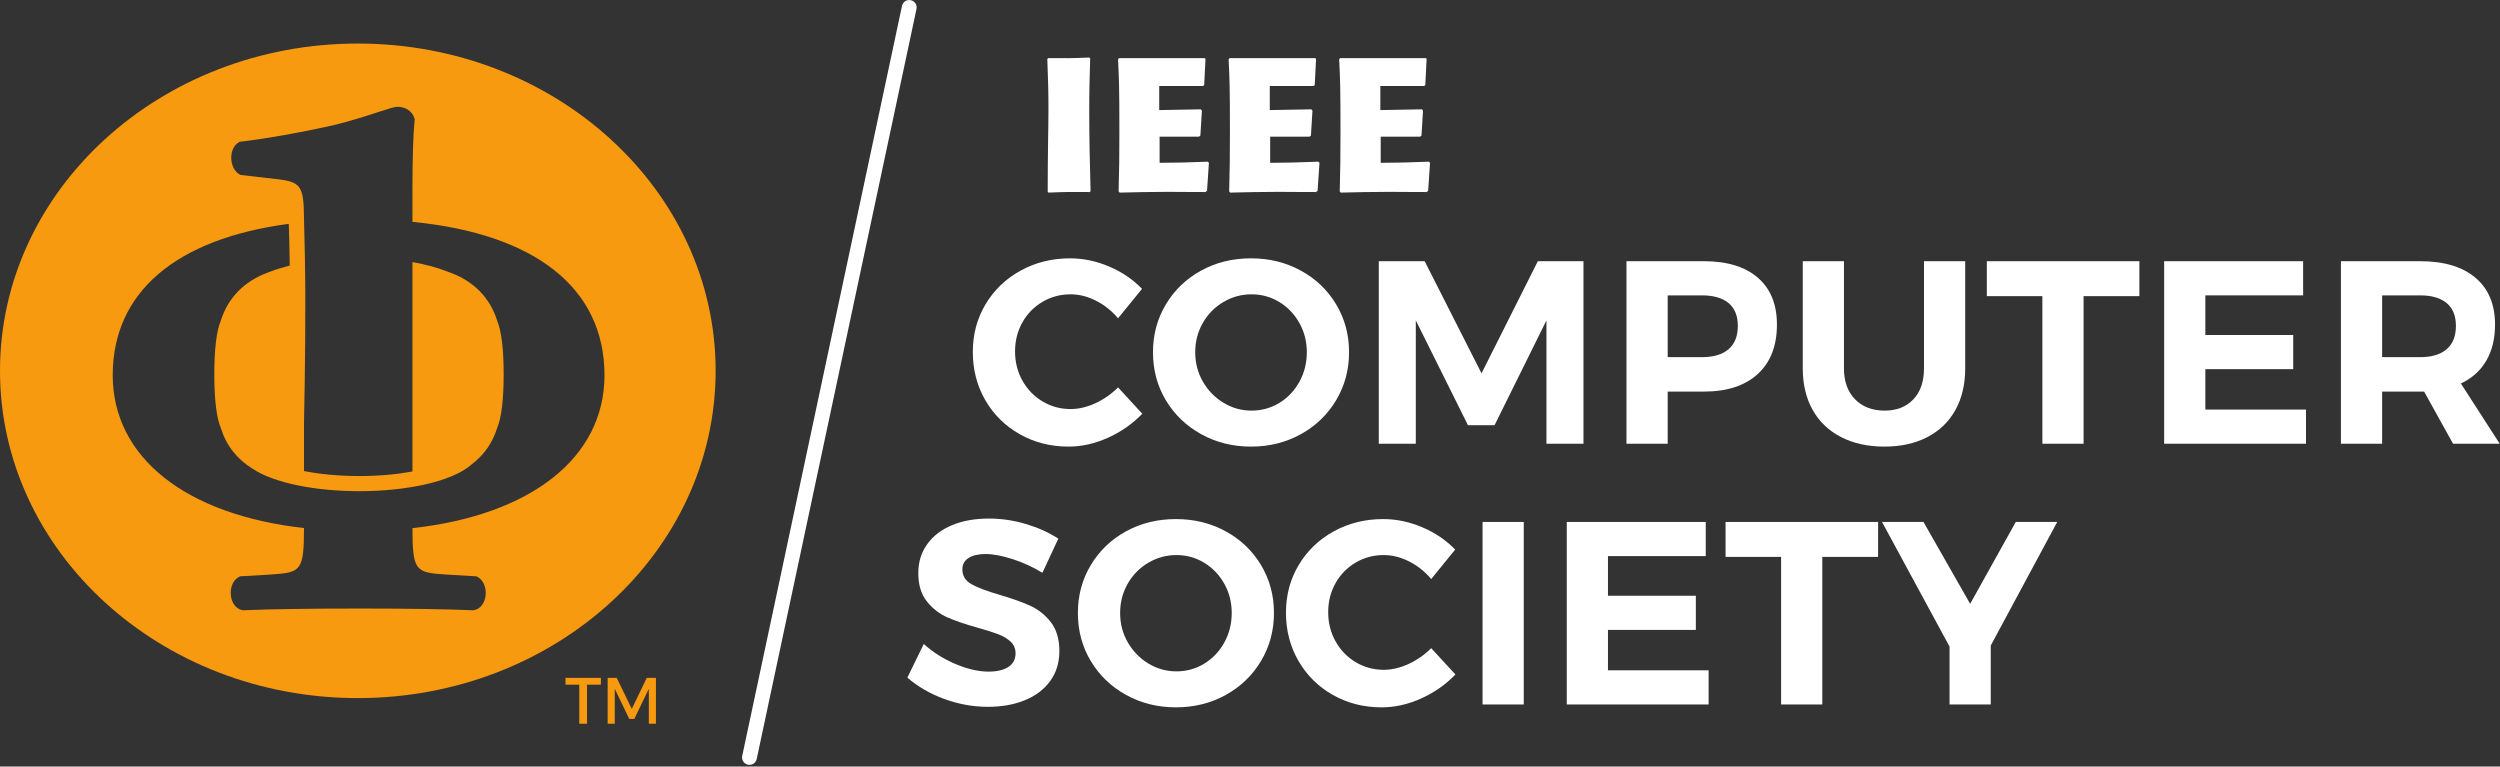 <svg width="499" height="153" viewBox="0 0 499 153" fill="none" xmlns="http://www.w3.org/2000/svg">
<rect x="0" y="0" width="499" height="153" fill="#333333" stroke="none"/>
<g clip-path="url(#clip0_762_690)">
<path d="M149.593 152.667C149.492 152.667 149.388 152.657 149.284 152.633C148.485 152.463 147.976 151.677 148.147 150.88L180.039 1.176C180.208 0.377 180.989 -0.139 181.793 0.04C182.592 0.209 183.101 0.995 182.932 1.793L151.039 151.495C150.891 152.19 150.276 152.667 149.593 152.667Z" fill="white"/>
<path d="M217.527 38.331C213.929 38.293 213.02 38.293 209.272 38.444L209.12 38.255C209.12 34.847 209.159 31.478 209.197 28.107C209.233 25.95 209.272 23.791 209.272 21.631C209.272 18.3 209.197 15.839 209.044 11.785L209.233 11.597C212.945 11.635 213.74 11.635 217.451 11.484L217.603 11.673C217.489 15.46 217.413 17.732 217.413 22.087C217.413 27.425 217.527 32.841 217.679 38.142L217.527 38.331Z" fill="white"/>
<path d="M231.456 27.274V32.499C234.409 32.499 237.173 32.423 241.073 32.272L241.301 32.499L240.921 38.103L240.581 38.331C235.393 38.331 234.523 38.293 233.387 38.293C229.223 38.293 227.063 38.369 223.465 38.444L223.276 38.18C223.391 33.825 223.428 31.478 223.428 26.327C223.428 17.24 223.352 15.687 223.163 11.824L223.391 11.597H240.429L240.619 11.749L240.355 16.975L240.127 17.164H231.38V21.972L239.672 21.821L239.9 22.087L239.597 27.046L239.332 27.274H231.456Z" fill="white"/>
<path d="M253.524 27.274V32.499C256.476 32.499 259.241 32.423 263.141 32.272L263.368 32.499L262.989 38.103L262.648 38.331C257.461 38.331 256.589 38.293 255.455 38.293C251.289 38.293 249.131 38.369 245.533 38.444L245.344 38.18C245.459 33.825 245.495 31.478 245.495 26.327C245.495 17.24 245.42 15.687 245.231 11.824L245.459 11.597H262.497L262.687 11.749L262.421 16.975L262.195 17.164H253.447V21.972L261.74 21.821L261.968 22.087L261.664 27.046L261.399 27.274H253.524Z" fill="white"/>
<path d="M275.589 27.274V32.499C278.545 32.499 281.309 32.423 285.208 32.272L285.436 32.499L285.057 38.103L284.716 38.331C279.531 38.331 278.659 38.293 277.523 38.293C273.357 38.293 271.197 38.369 267.6 38.444L267.412 38.18C267.527 33.825 267.563 31.478 267.563 26.327C267.563 17.24 267.487 15.687 267.299 11.824L267.527 11.597H284.565L284.755 11.749L284.489 16.975L284.263 17.164H275.515V21.972L283.809 21.821L284.033 22.087L283.732 27.046L283.467 27.274H275.589Z" fill="white"/>
<path d="M218.763 60.022C217.079 59.171 215.388 58.746 213.689 58.746C211.641 58.746 209.767 59.251 208.067 60.256C206.367 61.263 205.031 62.632 204.06 64.367C203.088 66.103 202.603 68.029 202.603 70.144C202.603 72.261 203.088 74.196 204.06 75.947C205.031 77.701 206.367 79.088 208.067 80.11C209.767 81.135 211.641 81.647 213.689 81.647C215.319 81.647 216.976 81.256 218.659 80.475C220.341 79.695 221.841 78.646 223.161 77.326L228.001 82.583C226.057 84.596 223.777 86.191 221.157 87.372C218.537 88.55 215.908 89.142 213.272 89.142C209.697 89.142 206.455 88.316 203.54 86.666C200.624 85.02 198.336 82.757 196.669 79.877C195.004 76.997 194.172 73.787 194.172 70.248C194.172 66.745 195.021 63.569 196.721 60.724C198.421 57.879 200.755 55.642 203.721 54.011C206.688 52.38 209.976 51.564 213.584 51.564C216.221 51.564 218.824 52.11 221.392 53.204C223.957 54.297 226.144 55.78 227.948 57.654L223.161 63.535C221.911 62.044 220.445 60.872 218.763 60.022Z" fill="white"/>
<path d="M244.187 60.282C242.449 61.306 241.08 62.702 240.075 64.471C239.068 66.241 238.565 68.185 238.565 70.3C238.565 72.452 239.076 74.412 240.101 76.182C241.123 77.952 242.495 79.357 244.212 80.397C245.929 81.437 247.793 81.959 249.808 81.959C251.817 81.959 253.667 81.447 255.349 80.424C257.032 79.401 258.367 77.996 259.357 76.208C260.347 74.421 260.841 72.452 260.841 70.3C260.841 68.185 260.347 66.241 259.357 64.471C258.367 62.702 257.032 61.306 255.349 60.282C253.667 59.258 251.817 58.746 249.808 58.746C247.793 58.746 245.92 59.258 244.187 60.282ZM259.643 54.011C262.627 55.642 264.977 57.887 266.696 60.751C268.413 63.613 269.272 66.796 269.272 70.3C269.272 73.806 268.413 76.997 266.696 79.877C264.977 82.757 262.627 85.02 259.643 86.666C256.659 88.316 253.345 89.142 249.703 89.142C246.06 89.142 242.747 88.316 239.763 86.666C236.777 85.02 234.428 82.765 232.711 79.902C230.992 77.04 230.135 73.84 230.135 70.3C230.135 66.796 230.992 63.613 232.711 60.751C234.428 57.887 236.769 55.642 239.736 54.011C242.703 52.38 246.024 51.564 249.703 51.564C253.345 51.564 256.659 52.38 259.643 54.011Z" fill="white"/>
<path d="M275.204 52.137H284.364L295.711 74.517L306.952 52.137H316.061V88.569H308.671V63.952L298.313 84.874H293.005L282.595 63.952V88.569H275.204V52.137Z" fill="white"/>
<path d="M345.023 69.702C346.253 68.644 346.871 67.091 346.871 65.044C346.871 63.032 346.253 61.514 345.023 60.49C343.791 59.467 342.012 58.955 339.688 58.955H332.871V71.289H339.688C342.012 71.289 343.791 70.761 345.023 69.702ZM350.879 55.442C353.412 57.646 354.677 60.759 354.677 64.784C354.677 69.017 353.401 72.304 350.852 74.647C348.301 76.988 344.717 78.16 340.104 78.16H332.871V88.569H324.645V52.137H340.104C344.753 52.137 348.345 53.24 350.879 55.442Z" fill="white"/>
<path d="M370.264 79.695C371.741 81.204 373.708 81.959 376.172 81.959C378.567 81.959 380.473 81.212 381.896 79.72C383.319 78.229 384.031 76.165 384.031 73.527V52.137H392.255V73.527C392.255 76.72 391.604 79.486 390.304 81.828C389.003 84.17 387.136 85.974 384.707 87.241C382.28 88.509 379.416 89.142 376.121 89.142C372.824 89.142 369.943 88.509 367.48 87.241C365.017 85.974 363.125 84.17 361.809 81.828C360.489 79.486 359.831 76.72 359.831 73.527V52.137H368.053V73.527C368.053 76.13 368.791 78.185 370.264 79.695Z" fill="white"/>
<path d="M396.573 52.137H427.02V59.11H415.881V88.569H407.657V59.11H396.573V52.137Z" fill="white"/>
<path d="M431.964 52.137H459.704V58.955H440.188V66.866H457.728V73.683H440.188V81.751H460.277V88.569H431.964V52.137Z" fill="white"/>
<path d="M475.473 71.289H483.071C485.361 71.289 487.12 70.761 488.355 69.702C489.587 68.644 490.201 67.091 490.201 65.044C490.201 63.032 489.587 61.514 488.355 60.49C487.12 59.467 485.361 58.955 483.071 58.955H475.473V71.289ZM489.629 88.569L483.852 78.16H475.473V88.569H467.251V52.137H483.071C487.825 52.137 491.503 53.24 494.104 55.442C496.708 57.646 498.009 60.759 498.009 64.784C498.009 67.593 497.425 69.997 496.264 71.992C495.103 73.986 493.409 75.505 491.192 76.545L498.944 88.569H489.629Z" fill="white"/>
<path d="M202.108 111.597C200.008 110.921 198.212 110.583 196.721 110.583C195.299 110.583 194.171 110.843 193.337 111.363C192.505 111.884 192.089 112.648 192.089 113.653C192.089 114.937 192.688 115.916 193.884 116.593C195.083 117.27 196.929 117.974 199.428 118.701C201.927 119.431 203.981 120.158 205.595 120.889C207.208 121.617 208.588 122.709 209.732 124.166C210.877 125.625 211.449 127.549 211.449 129.945C211.449 132.269 210.833 134.272 209.603 135.955C208.371 137.638 206.679 138.912 204.528 139.78C202.377 140.648 199.931 141.081 197.189 141.081C194.24 141.081 191.343 140.56 188.499 139.52C185.653 138.479 183.189 137.056 181.108 135.251L184.387 128.538C186.225 130.203 188.341 131.539 190.736 132.546C193.131 133.553 195.316 134.055 197.295 134.055C198.993 134.055 200.32 133.743 201.275 133.119C202.229 132.493 202.705 131.592 202.705 130.411C202.705 129.476 202.385 128.704 201.744 128.096C201.101 127.49 200.285 126.994 199.297 126.613C198.309 126.233 196.947 125.798 195.212 125.313C192.715 124.617 190.675 123.924 189.096 123.229C187.517 122.536 186.156 121.478 185.011 120.054C183.865 118.634 183.293 116.742 183.293 114.382C183.293 112.195 183.884 110.28 185.063 108.63C186.243 106.983 187.891 105.717 190.008 104.833C192.124 103.947 194.588 103.504 197.399 103.504C199.896 103.504 202.36 103.869 204.788 104.597C207.217 105.327 209.368 106.296 211.243 107.513L208.067 114.33C206.193 113.183 204.207 112.274 202.108 111.597Z" fill="white"/>
<path d="M229.197 112.327C227.461 113.35 226.091 114.746 225.085 116.515C224.079 118.285 223.577 120.23 223.577 122.343C223.577 124.497 224.087 126.457 225.112 128.226C226.135 129.996 227.505 131.401 229.223 132.442C230.941 133.481 232.805 134.004 234.819 134.004C236.829 134.004 238.677 133.491 240.361 132.467C242.044 131.444 243.379 130.039 244.368 128.251C245.357 126.466 245.852 124.497 245.852 122.343C245.852 120.23 245.357 118.285 244.368 116.515C243.379 114.746 242.044 113.35 240.361 112.327C238.677 111.303 236.829 110.79 234.819 110.79C232.805 110.79 230.931 111.303 229.197 112.327ZM244.655 106.054C247.639 107.686 249.989 109.931 251.705 112.795C253.423 115.658 254.283 118.842 254.283 122.343C254.283 125.852 253.423 129.041 251.705 131.923C249.989 134.8 247.639 137.065 244.655 138.712C241.671 140.361 238.356 141.185 234.715 141.185C231.071 141.185 227.757 140.361 224.773 138.712C221.788 137.065 219.439 134.809 217.721 131.947C216.004 129.085 215.145 125.884 215.145 122.343C215.145 118.842 216.004 115.658 217.721 112.795C219.439 109.931 221.781 107.686 224.747 106.054C227.715 104.423 231.035 103.608 234.715 103.608C238.356 103.608 241.671 104.423 244.655 106.054Z" fill="white"/>
<path d="M281.267 112.066C279.585 111.216 277.893 110.79 276.195 110.79C274.147 110.79 272.273 111.294 270.572 112.302C268.871 113.307 267.536 114.677 266.564 116.411C265.592 118.147 265.108 120.073 265.108 122.19C265.108 124.306 265.592 126.242 266.564 127.992C267.536 129.743 268.871 131.132 270.572 132.156C272.273 133.18 274.147 133.692 276.195 133.692C277.824 133.692 279.48 133.302 281.163 132.52C282.847 131.74 284.347 130.691 285.665 129.372L290.505 134.627C288.563 136.64 286.283 138.237 283.663 139.416C281.043 140.595 278.415 141.185 275.777 141.185C272.203 141.185 268.959 140.361 266.044 138.712C263.129 137.065 260.84 134.8 259.175 131.923C257.508 129.041 256.677 125.833 256.677 122.293C256.677 118.789 257.527 115.614 259.225 112.768C260.925 109.924 263.259 107.686 266.227 106.054C269.193 104.423 272.48 103.608 276.089 103.608C278.725 103.608 281.329 104.156 283.896 105.248C286.463 106.341 288.649 107.824 290.455 109.697L285.665 115.579C284.416 114.087 282.951 112.916 281.267 112.066Z" fill="white"/>
<path d="M295.919 104.181H304.141V140.614H295.919V104.181Z" fill="white"/>
<path d="M312.728 104.181H340.467V110.998H320.949V118.911H338.489V125.729H320.949V133.795H341.039V140.614H312.728V104.181Z" fill="white"/>
<path d="M344.421 104.181H374.868V111.156H363.731V140.614H355.509V111.156H344.421V104.181Z" fill="white"/>
<path d="M410.624 104.181L397.352 128.85V140.614H389.129V129.059L375.649 104.181H383.924L393.243 120.524L402.349 104.181H410.624Z" fill="white"/>
<path d="M82.327 105.418C82.338 113.979 82.942 114.277 88.916 114.671L95.078 115.034L95.346 115.175C96.671 115.892 97.088 117.582 96.913 118.942C96.725 120.405 95.889 121.486 94.731 121.77L94.542 121.814L94.346 121.806C89.504 121.59 81.071 121.462 71.788 121.462C62.003 121.462 53.572 121.587 48.658 121.806L48.462 121.814L48.273 121.77C47.115 121.486 46.28 120.405 46.091 118.942C45.916 117.582 46.333 115.892 47.658 115.175L47.926 115.034L54.098 114.671C60.068 114.277 60.667 113.979 60.678 105.399C37.155 102.755 22.5 91.364 22.5 74.889C22.5 58.296 35.14 47.668 57.641 44.678C57.721 46.821 57.785 49.7 57.831 53.01C56.457 53.361 55.145 53.751 53.971 54.21L53.388 54.426C48.697 56.184 45.503 59.466 44.096 63.944L44.043 64.093C43.227 66.053 42.778 69.755 42.778 74.519L42.778 74.717L42.778 74.914C42.778 79.678 43.227 83.38 44.043 85.338L44.103 85.513C45.19 88.967 47.364 91.704 50.443 93.574C54.87 96.52 63.328 98.041 71.72 98.041C80.903 98.041 90.16 96.22 94.132 92.702C96.547 90.881 98.278 88.455 99.211 85.492L99.264 85.338C100.08 83.38 100.529 79.678 100.529 74.914L100.528 74.733L100.529 74.519C100.529 69.755 100.08 66.053 99.264 64.093L99.213 63.949C97.804 59.466 94.609 56.184 89.975 54.45L89.37 54.224C87.314 53.415 84.93 52.772 82.326 52.308V94.108C79.306 94.666 75.74 95.018 71.72 95.018C67.504 95.018 63.789 94.63 60.679 94.025V84.345C60.87 75.325 61.064 61.029 60.846 50.912L60.848 50.914C60.848 50.671 60.677 43.824 60.676 43.597C60.635 36.976 60.005 36.275 55.031 35.729L48.034 34.923C46.974 34.447 46.258 33.239 46.168 31.77C46.078 30.309 46.626 29.035 47.598 28.449L47.853 28.293L48.149 28.259C53.269 27.655 59.729 26.514 66.338 25.046C69.818 24.216 73.052 23.163 75.414 22.394C77.766 21.626 78.746 21.316 79.376 21.316C80.682 21.316 82.214 22.009 82.693 23.555L82.778 23.826L82.747 24.112C82.483 26.554 82.326 31.641 82.326 37.71V44.285C106.84 46.665 120.656 57.519 120.656 74.889C120.656 91.401 105.94 102.807 82.327 105.418ZM71.42 8.691C31.976 8.691 0 37.939 0 74.015C0 110.093 31.976 139.339 71.42 139.339C110.864 139.339 142.84 110.093 142.84 74.015C142.84 37.939 110.864 8.691 71.42 8.691Z" fill="#F89A0F"/>
<path d="M121.288 135.307H123.098L126.105 141.496L129.091 135.307H130.921V144.46H129.505V137.486L126.606 143.502H125.604L122.705 137.486V144.46H121.288V135.307ZM112.876 135.307H119.937V136.659H117.17V144.46H115.622V136.659H112.876V135.307Z" fill="#F89A0F"/>
</g>
<defs>
<clipPath id="clip0_762_690">
<rect width="498.947" height="152.667" fill="white"/>
</clipPath>
</defs>
</svg>
